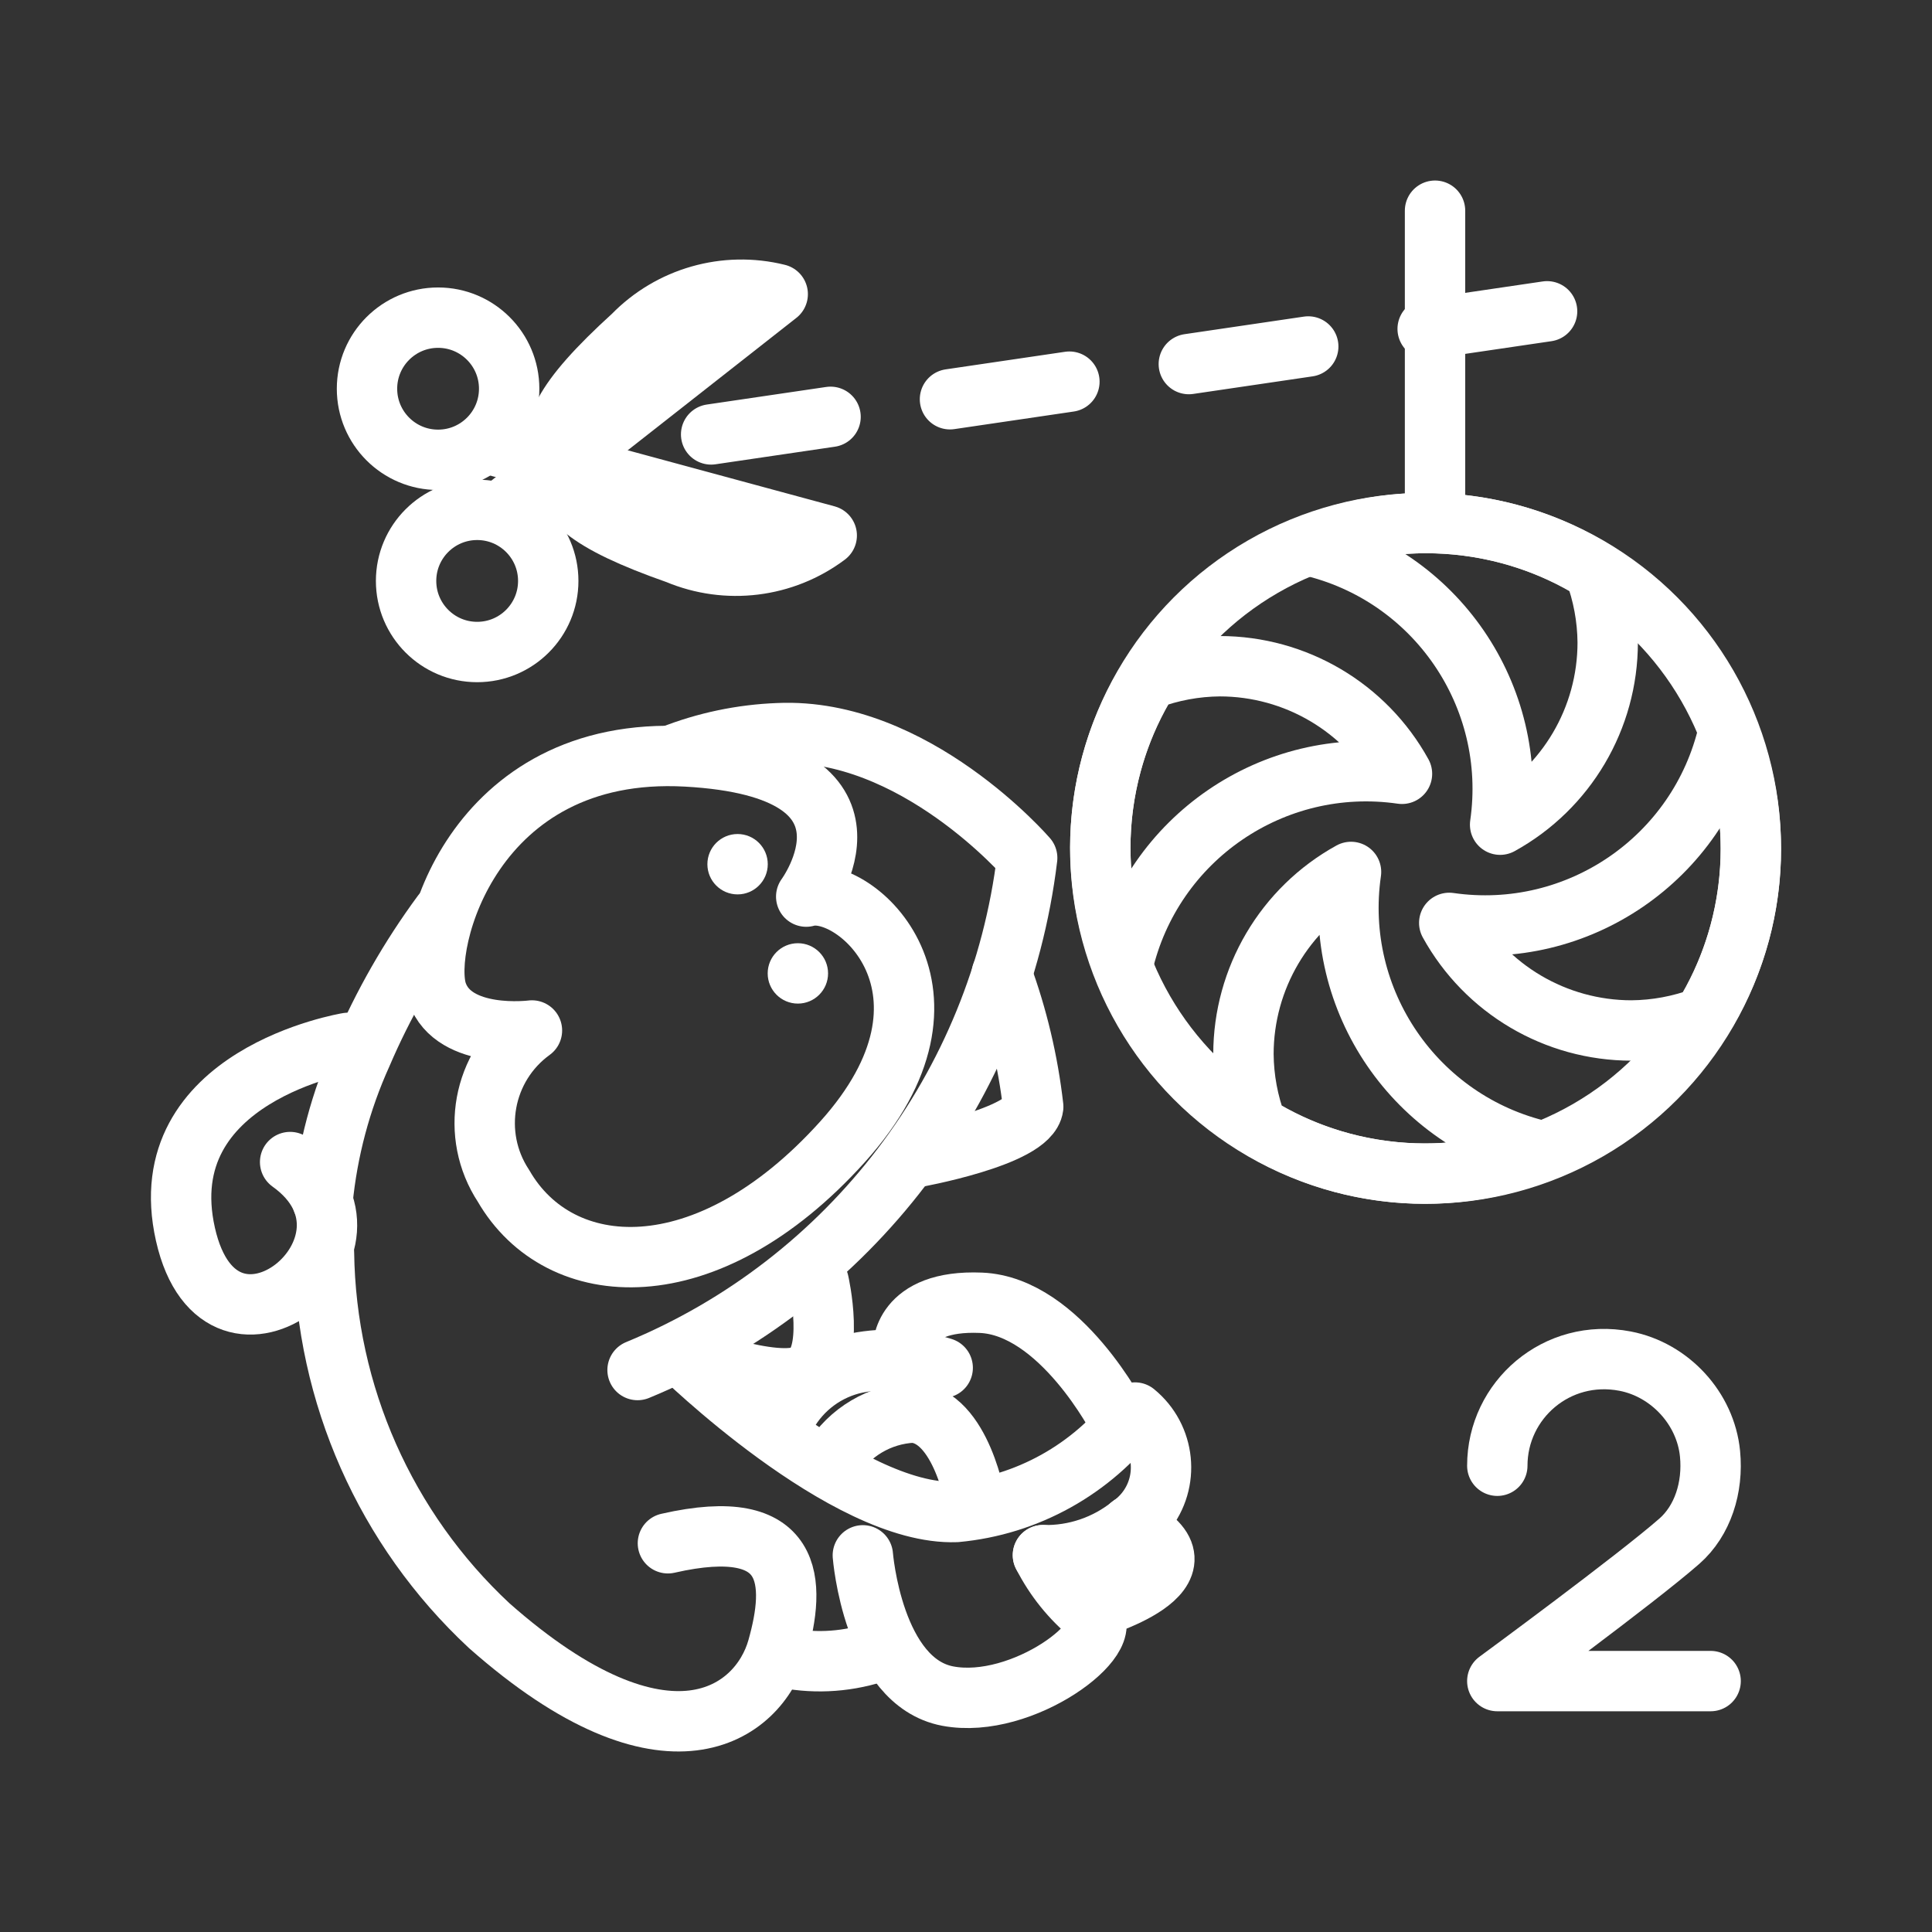 <ns0:svg xmlns:ns0="http://www.w3.org/2000/svg" id="b" viewBox="0 0 48 48" style="stroke-width:1.5px"><ns0:rect x="0" y="0" width="48" height="48" fill="#333333" stroke="none"/><ns0:defs style="stroke-width:1.5px"><ns0:style style="stroke-width:1.5px">.c{fill:#fff;}.d{stroke-dasharray:0 0 2.999 2.999;}.d,.e{fill:none;stroke:#fff;stroke-linecap:round;stroke-linejoin:round;}</ns0:style></ns0:defs><ns0:g style="stroke-width:1.5px"><ns0:path class="e" d="m16.676,18.775c.849-.336,1.748-.524,2.66-.559,3.377-.155,6.184,3.099,6.184,3.099-.689,5.679-4.39,10.544-9.68,12.723m-4.855-11.338c-.798,1.083-1.468,2.254-1.997,3.491-.523,1.156-.852,2.39-.975,3.653m.036,1.28c.047,3.518,1.529,6.864,4.103,9.263,4.416,3.902,6.704,2.194,7.164.565s.453-3.334-2.722-2.61" style="stroke-width:1.5px" /><ns0:path class="e" d="m21.437,38.642s.248,3.146,2.11,3.497,4.283-1.495,3.566-2.009c-.5-.409-.909-.917-1.201-1.493" style="stroke-width:1.5px" /><ns0:path class="e" d="m19.523,41.193c.78.149,1.586.088,2.336-.175" style="stroke-width:1.5px" /><ns0:path class="e" d="m27.091,39.984s3.345-.938,1.009-2.088" style="stroke-width:1.5px" /><ns0:path class="e" d="m16.883,33.617s4.122,4.048,6.871,3.948c1.763-.163,3.375-1.06,4.444-2.471.753.615.866,1.724.251,2.478-.101.123-.218.233-.348.325" style="stroke-width:1.5px" /><ns0:path class="e" d="m20.03,22.276s2.354-3.188-2.976-3.482-6.606,4.687-6.192,5.873,2.354.935,2.354.935c-1.23.892-1.541,2.593-.706,3.862,1.388,2.406,5.045,2.646,8.415-1.088s.32-6.441-.894-6.101Z" style="stroke-width:1.5px" /><ns0:path class="e" d="m24.888,24.2c.391,1.064.653,2.171.782,3.297-.091.753-2.962,1.263-2.962,1.263" style="stroke-width:1.5px" /><ns0:path class="e" d="m20.34,31.85s.43,1.869-.303,2.287-3.153-.519-3.153-.519" style="stroke-width:1.5px" /><ns0:path class="e" d="m20.675,36.281c.432-.702,1.182-1.146,2.005-1.186,1.222.077,1.573,2.295,1.573,2.295" style="stroke-width:1.5px" /><ns0:path class="e" d="m27.798,35.281s-1.45-2.832-3.428-2.914-1.938,1.145-1.938,1.145" style="stroke-width:1.5px" /><ns0:path class="e" d="m23.421,33.983c-.691-.216-1.425-.258-2.136-.12-.736.154-1.369.619-1.736,1.274" style="stroke-width:1.5px" /><ns0:path class="e" d="m8.645,25.91s-4.927.804-4.038,4.755c.889,3.951,5.429.227,2.601-1.794" style="stroke-width:1.5px" /><ns0:circle class="e" cx="11.855" cy="14.433" r="1.766" style="stroke-width:1.5px" /><ns0:path class="e" d="m12.491,12.671l6.831-5.363c-1.296-.321-2.665.07-3.596,1.027-1.808,1.646-2.092,2.384-1.841,3.199" style="stroke-width:1.5px" /><ns0:circle class="e" cx="10.884" cy="9.658" r="1.766" style="stroke-width:1.5px" /><ns0:path class="e" d="m12.158,11.033l8.382,2.271c-1.068.801-2.481.975-3.712.458-2.307-.81-2.857-1.379-2.944-2.227" style="stroke-width:1.5px" /><ns0:path class="e" d="m35.653,12.883v-7.648" style="stroke-width:1.5px" /><ns0:circle class="c" cx="19.823" cy="24.184" r=".75" style="stroke-width:1.5px" /><ns0:circle class="c" cx="18.325" cy="21.471" r=".75" style="stroke-width:1.5px" /><ns0:path class="d" d="m17.668,10.793l23.583-3.473" style="stroke-width:1.5px" /><ns0:path class="e" d="m28.1,37.896c-.619.498-1.394.761-2.189.742" style="stroke-width:1.5px" /><ns0:circle class="e" cx="35.418" cy="21.077" r="8.082" style="stroke-width:1.5px" /><ns0:path class="e" d="m30.304,16.552c-.608.005-1.211.117-1.78.331-1.32,2.131-1.553,4.761-.629,7.091.726-3.146,3.741-5.211,6.937-4.749-.91-1.649-2.644-2.672-4.528-2.673Z" style="stroke-width:1.5px" /><ns0:path class="e" d="m39.943,15.962c-.005-.608-.117-1.211-.331-1.78-2.131-1.32-4.761-1.553-7.091-.629,3.146.726,5.21,3.741,4.749,6.936,1.649-.91,2.673-2.644,2.673-4.528Z" style="stroke-width:1.5px" /><ns0:path class="e" d="m40.533,25.602c.608-.005,1.211-.117,1.78-.331,1.32-2.131,1.553-4.761.629-7.091-.725,3.146-3.741,5.211-6.936,4.749.91,1.649,2.644,2.672,4.528,2.673Z" style="stroke-width:1.5px" /><ns0:path class="e" d="m30.893,26.191c.005.608.117,1.211.331,1.78,2.131,1.32,4.761,1.553,7.091.629-3.146-.726-5.211-3.741-4.749-6.937-1.649.91-2.672,2.644-2.673,4.528Z" style="stroke-width:1.5px" /></ns0:g><ns0:path class="e" d="m37.2,36.416c0-1.635,1.482-2.925,3.176-2.599,1.111.214,1.999,1.175,2.109,2.301.082.838-.183,1.664-.761,2.172-1.072.941-4.524,3.476-4.524,3.476h5.3" style="stroke-width:1.5px" /></ns0:svg>